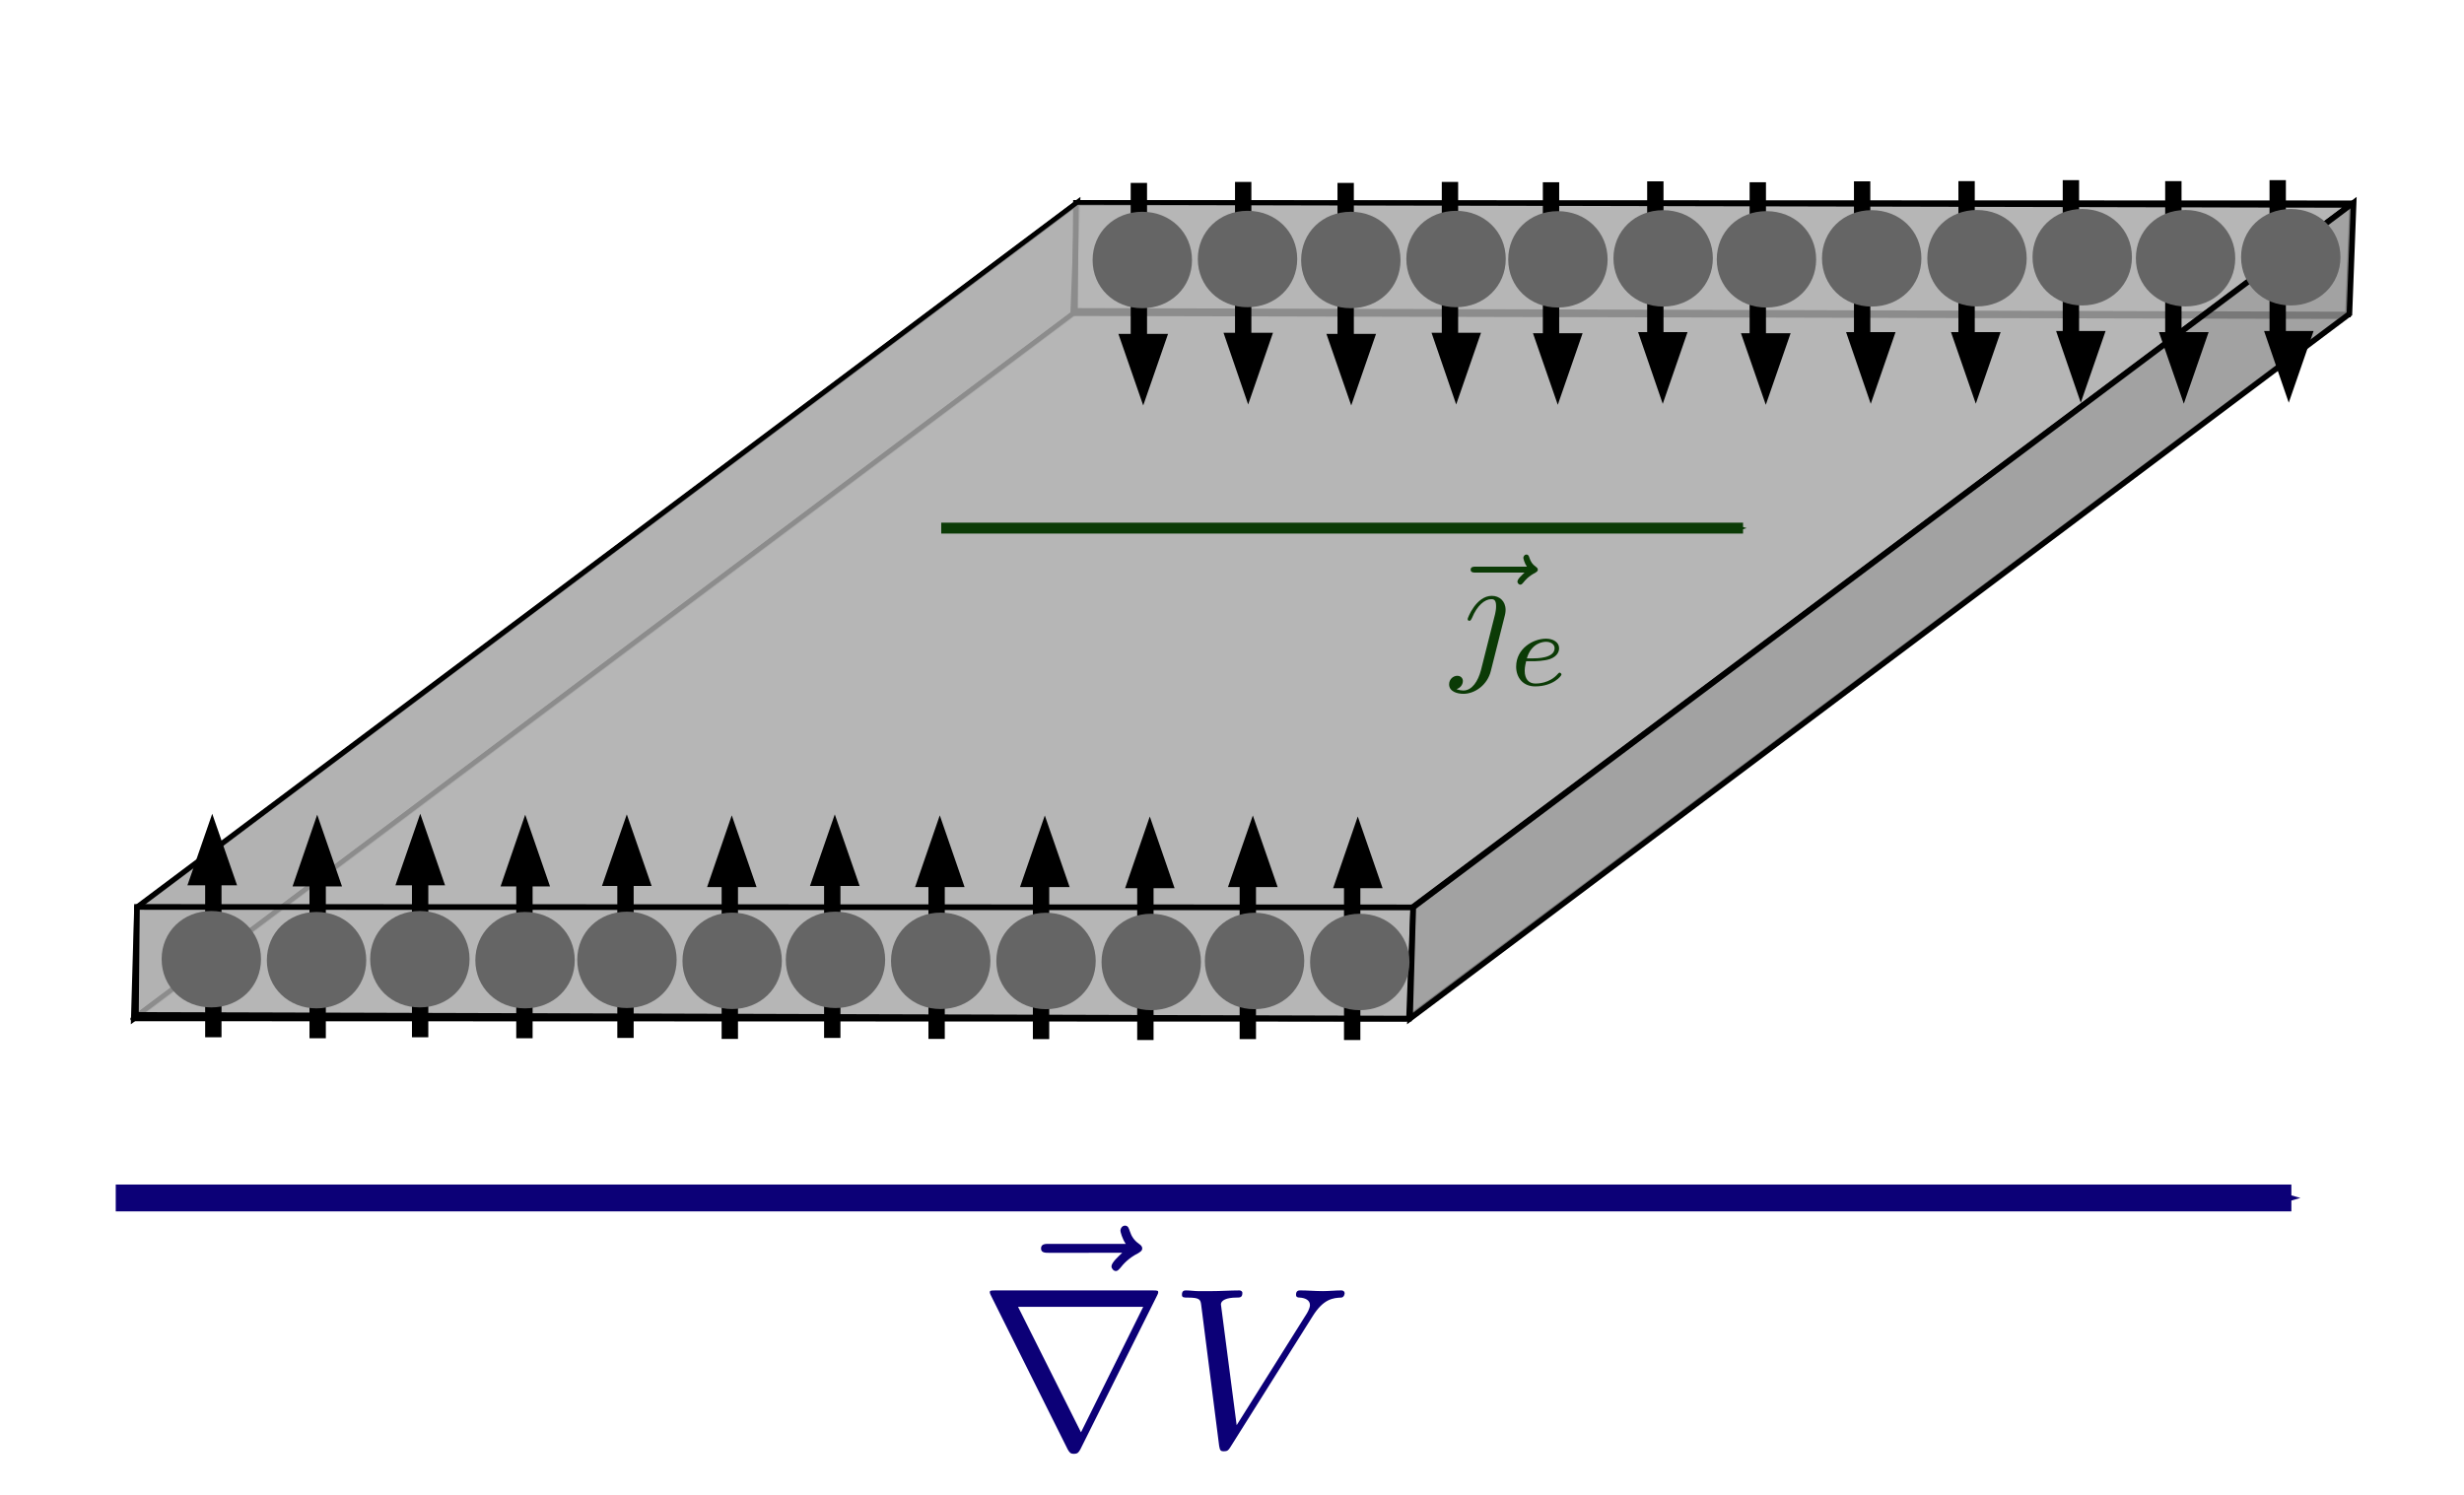 <?xml version="1.0" encoding="UTF-8" standalone="no"?>
<!-- Created with Inkscape (http://www.inkscape.org/) -->

<svg
   xmlns:ns1="http://www.iki.fi/pav/software/textext/"
   xmlns:dc="http://purl.org/dc/elements/1.1/"
   xmlns:cc="http://creativecommons.org/ns#"
   xmlns:rdf="http://www.w3.org/1999/02/22-rdf-syntax-ns#"
   xmlns:svg="http://www.w3.org/2000/svg"
   xmlns="http://www.w3.org/2000/svg"
   xmlns:sodipodi="http://sodipodi.sourceforge.net/DTD/sodipodi-0.dtd"
   xmlns:inkscape="http://www.inkscape.org/namespaces/inkscape"
   version="1.1"
   id="svg2"
   xml:space="preserve"
   width="440.089"
   height="266.96"
   viewBox="0 0 440.089 266.96"
   sodipodi:docname="SHE_electrons.svg"
   inkscape:version="0.92.4 (5da689c313, 2019-01-14)"
   inkscape:export-filename="D:\Fac\Agreg\MPD\Oral\Illustrations\SHE3.png"
   inkscape:export-xdpi="96"
   inkscape:export-ydpi="96"><defs
     id="defs6"><marker
       inkscape:stockid="Arrow1Lend"
       orient="auto"
       refY="0.0"
       refX="0.0"
       id="marker1924"
       style="overflow:visible;"
       inkscape:isstock="true"><path
         id="path1922"
         d="M 0.0,0.0 L 5.0,-5.0 L -12.5,0.0 L 5.0,5.0 L 0.0,0.0 z "
         style="fill-rule:evenodd;stroke:#000000;stroke-width:1pt;stroke-opacity:1;fill:#000000;fill-opacity:1"
         transform="scale(0.8) rotate(180) translate(12.5,0)" /></marker><marker
       inkscape:stockid="Arrow1Lend"
       orient="auto"
       refY="0.0"
       refX="0.0"
       id="Arrow1Lend"
       style="overflow:visible;"
       inkscape:isstock="true"><path
         id="path1625"
         d="M 0.0,0.0 L 5.0,-5.0 L -12.5,0.0 L 5.0,5.0 L 0.0,0.0 z "
         style="fill-rule:evenodd;stroke:#000000;stroke-width:1pt;stroke-opacity:1;fill:#000000;fill-opacity:1"
         transform="scale(0.8) rotate(180) translate(12.5,0)" /></marker><marker
       inkscape:stockid="Arrow1Mend"
       orient="auto"
       refY="0"
       refX="0"
       id="marker1434"
       style="overflow:visible"
       inkscape:isstock="true"><path
         id="path1432"
         d="M 0,0 5,-5 -12.5,0 5,5 Z"
         style="fill:#0b3b06;fill-opacity:1;fill-rule:evenodd;stroke:#0b3b06;stroke-width:1pt;stroke-opacity:1"
         transform="matrix(-0.4,0,0,-0.4,-4,0)"
         inkscape:connector-curvature="0" /></marker><marker
       inkscape:stockid="Arrow1Mend"
       orient="auto"
       refY="0"
       refX="0"
       id="marker1434-3"
       style="overflow:visible"
       inkscape:isstock="true"><path
         inkscape:connector-curvature="0"
         id="path1432-5"
         d="M 0,0 5,-5 -12.5,0 5,5 Z"
         style="fill:#e51519;fill-opacity:1;fill-rule:evenodd;stroke:#e51519;stroke-width:1pt;stroke-opacity:1"
         transform="matrix(-0.4,0,0,-0.4,-4,0)" /></marker><marker
       inkscape:stockid="Arrow1Mend"
       orient="auto"
       refY="0"
       refX="0"
       id="marker1434-0"
       style="overflow:visible"
       inkscape:isstock="true"><path
         id="path1432-0"
         d="M 0,0 5,-5 -12.5,0 5,5 Z"
         style="fill:#0c0077;fill-opacity:1;fill-rule:evenodd;stroke:#0c0077;stroke-width:1pt;stroke-opacity:1"
         transform="matrix(-0.4,0,0,-0.4,-4,0)"
         inkscape:connector-curvature="0" /></marker></defs><sodipodi:namedview
     pagecolor="#ffffff"
     bordercolor="#666666"
     borderopacity="1"
     objecttolerance="10"
     gridtolerance="10"
     guidetolerance="10"
     inkscape:pageopacity="0"
     inkscape:pageshadow="2"
     inkscape:window-width="1366"
     inkscape:window-height="705"
     id="namedview4"
     showgrid="false"
     inkscape:zoom="0.95152355"
     inkscape:cx="83.16994"
     inkscape:cy="267.01498"
     inkscape:window-x="-8"
     inkscape:window-y="-8"
     inkscape:window-maximized="1"
     inkscape:current-layer="layer1" /><g
     id="g10"
     inkscape:groupmode="layer"
     inkscape:label="base"
     transform="matrix(1.333,0,0,-1.333,-21.523,223.937)"
     style="display:inline"><path
       sodipodi:nodetypes="ccccc"
       inkscape:connector-curvature="0"
       id="path1535"
       d="m 34.503,46.41 -0.43,-14.909 125.87,94.436 0.565,14.905 z"
       style="fill:#999999;fill-opacity:0.784;stroke:#000000;stroke-width:0.75px;stroke-linecap:butt;stroke-linejoin:miter;stroke-opacity:1" /><path
       inkscape:connector-curvature="0"
       id="path1533"
       d="m 160.311,140.808 -0.132,-14.472 170.573,-0.489 0.565,14.905 z"
       style="fill:#b3b3b3;fill-opacity:0.784;stroke:#000000;stroke-width:0.75px;stroke-linecap:butt;stroke-linejoin:miter;stroke-opacity:1" /><g
       style="fill:#b3b3b3;fill-opacity:0.784"
       id="g1531"
       transform="matrix(0.083,0,0,0.083,32.182,-6.55)"><path
         sodipodi:nodetypes="ccccc"
         d="M 21.029,457.865 1538.82,1596.47 3591.79,1591.682 2076.916,457.192 Z"
         style="fill:#b3b3b3;fill-opacity:0.784;stroke:#000000;stroke-width:7.361;stroke-linecap:butt;stroke-linejoin:round;stroke-miterlimit:10;stroke-dasharray:none;stroke-opacity:1"
         id="path1529"
         inkscape:connector-curvature="0" /></g><g
       transform="matrix(0.083,0,0,0.083,32.747,8.355)"
       id="g128"
       style="fill:#b3b3b3;fill-opacity:0.784"><path
         inkscape:connector-curvature="0"
         id="path130"
         style="fill:#b3b3b3;fill-opacity:0.784;stroke:#000000;stroke-width:7.361;stroke-linecap:butt;stroke-linejoin:round;stroke-miterlimit:10;stroke-dasharray:none;stroke-opacity:1"
         d="M 21.029,457.865 1538.82,1596.47 3591.79,1591.682 2076.916,457.192 Z"
         sodipodi:nodetypes="ccccc" /></g><path
       inkscape:connector-curvature="0"
       id="path1430"
       d="M 142.259,97.226 H 249.697"
       style="fill:none;stroke:#0b3b06;stroke-width:1.458;stroke-linecap:butt;stroke-linejoin:miter;stroke-miterlimit:4;stroke-dasharray:none;stroke-opacity:1;marker-end:url(#marker1434)" /><path
       inkscape:connector-curvature="0"
       id="path1430-8"
       d="M 31.655,7.465 H 323.165"
       style="fill:none;stroke:#0c0077;stroke-width:3.597;stroke-linecap:butt;stroke-linejoin:miter;stroke-miterlimit:4;stroke-dasharray:none;stroke-opacity:1;marker-end:url(#marker1434-0)" /><path
       style="fill:#b3b3b3;fill-opacity:0.784;stroke:#000000;stroke-width:0.75px;stroke-linecap:butt;stroke-linejoin:miter;stroke-opacity:1"
       d="M 34.496,46.466 34.364,31.994 204.937,31.505 205.503,46.41 Z"
       id="path1517"
       inkscape:connector-curvature="0" /><path
       style="fill:#999999;fill-opacity:0.784;stroke:#000000;stroke-width:0.75px;stroke-linecap:butt;stroke-linejoin:miter;stroke-opacity:1"
       d="m 205.503,46.41 -0.43,-14.909 125.87,94.436 0.565,14.905 z"
       id="path1519"
       inkscape:connector-curvature="0"
       sodipodi:nodetypes="ccccc" /><rect
       style="fill:#ff0000;fill-opacity:0;stroke:none;stroke-width:1.5;stroke-linejoin:round;stroke-miterlimit:4;stroke-dasharray:none;stroke-dashoffset:0;stroke-opacity:1"
       id="rect1044"
       width="440.346"
       height="269.042"
       x="1.051"
       y="1.07"
       transform="matrix(0.75,0,0,-0.75,16.143,167.953)" /><g
       id="g1092"
       style="fill:#0c0077;fill-opacity:1;stroke:#0c0077;stroke-opacity:1"
       ns1:jacobian_sqrt="3.066388"
       inkscapeversion="0.92.4"
       ns1:alignment="middle center"
       ns1:scale="2.29979138442"
       ns1:preamble="C:/Users/DisiniTana/AppData/Roaming/inkscape/extensions/textext/default_packages.tex"
       ns1:text="$ \\vec{\\nabla} V $\n\n"
       ns1:pdfconverter="pdf2svg"
       ns1:texconverter="pdflatex"
       ns1:version="0.11.0"
       transform="matrix(3.066,0,0,-3.066,-308.617,387.378)"><g
   style="fill:#0c0077;fill-opacity:1;stroke:#0c0077;stroke-opacity:1"
   id="surface1">
<g
   id="g1081"
   style="fill:#0c0077;fill-opacity:1;stroke:#0c0077;stroke-opacity:1">
  <path
   id="path1079"
   transform="translate(149.607,132.246)"
   d="m 5.359,-5.938 c -0.141,0.141 -0.469,0.422 -0.469,0.594 0,0.094 0.094,0.203 0.188,0.203 0.094,0 0.141,-0.078 0.203,-0.141 C 5.391,-5.422 5.625,-5.703 6.062,-5.922 6.125,-5.969 6.234,-6.016 6.234,-6.125 6.234,-6.234 6.156,-6.281 6.094,-6.328 5.875,-6.484 5.766,-6.656 5.688,-6.891 5.656,-6.984 5.625,-7.125 5.484,-7.125 c -0.141,0 -0.203,0.141 -0.203,0.219 0,0.047 0.078,0.359 0.234,0.578 H 2.156 c -0.156,0 -0.344,0 -0.344,0.203 0,0.188 0.188,0.188 0.344,0.188 z m 0,0"
   style="fill:#0c0077;fill-opacity:1;stroke:#0c0077;stroke-width:0;stroke-opacity:1"
   inkscape:connector-curvature="0" />
</g>
<g
   id="g1085"
   style="fill:#0c0077;fill-opacity:1;stroke:#0c0077;stroke-opacity:1">
  <path
   id="path1083"
   transform="translate(148.712,134.765)"
   d="M 7.781,-6.594 C 7.797,-6.625 7.828,-6.688 7.828,-6.734 7.828,-6.797 7.812,-6.812 7.594,-6.812 H 0.703 c -0.219,0 -0.234,0.016 -0.234,0.078 0,0.047 0.031,0.109 0.047,0.141 L 3.875,0.141 c 0.078,0.125 0.109,0.188 0.266,0.188 0.172,0 0.203,-0.062 0.281,-0.188 z m -6.078,0.5 h 5.469 l -2.719,5.484 z m 0,0"
   style="fill:#0c0077;fill-opacity:1;stroke:#0c0077;stroke-width:0;stroke-opacity:1"
   inkscape:connector-curvature="0" />
</g>
<g
   id="g1089"
   style="fill:#0c0077;fill-opacity:1;stroke:#0c0077;stroke-opacity:1">
  <path
   id="path1087"
   transform="translate(157.015,134.765)"
   d="M 6.266,-5.672 C 6.75,-6.453 7.172,-6.484 7.531,-6.5 c 0.125,-0.016 0.141,-0.172 0.141,-0.188 0,-0.078 -0.062,-0.125 -0.141,-0.125 -0.25,0 -0.547,0.031 -0.812,0.031 -0.328,0 -0.672,-0.031 -0.984,-0.031 -0.062,0 -0.188,0 -0.188,0.188 0,0.109 0.078,0.125 0.156,0.125 0.266,0.016 0.453,0.125 0.453,0.328 0,0.156 -0.141,0.375 -0.141,0.375 l -3.062,4.875 -0.688,-5.281 C 2.266,-6.375 2.5,-6.5 2.953,-6.5 c 0.141,0 0.25,0 0.25,-0.203 0,-0.078 -0.078,-0.109 -0.125,-0.109 -0.406,0 -0.828,0.031 -1.25,0.031 -0.172,0 -0.359,0 -0.547,0 -0.172,0 -0.359,-0.031 -0.531,-0.031 -0.078,0 -0.188,0 -0.188,0.188 0,0.125 0.078,0.125 0.25,0.125 0.547,0 0.562,0.094 0.594,0.344 L 2.188,-0.016 C 2.219,0.188 2.266,0.219 2.391,0.219 c 0.156,0 0.203,-0.047 0.281,-0.172 z m 0,0"
   style="fill:#0c0077;fill-opacity:1;stroke:#0c0077;stroke-width:0;stroke-opacity:1"
   inkscape:connector-curvature="0" />
</g>
</g>
</g><g
       id="g1295"
       style="fill:#0b3b06;fill-opacity:1"
       ns1:jacobian_sqrt="2.035477"
       inkscapeversion="0.92.4"
       ns1:alignment="middle center"
       ns1:scale="5.76985644138"
       ns1:preamble="C:/Users/DisiniTana/AppData/Roaming/inkscape/extensions/textext/default_packages.tex"
       ns1:text="$ \\vec{\\jmath}_{e} $\n\n"
       ns1:pdfconverter="pdf2svg"
       ns1:texconverter="pdflatex"
       ns1:version="0.11.0"
       transform="matrix(2.035,0,0,-2.035,-92.073,353.431)"><g
   style="fill:#0b3b06;fill-opacity:1"
   id="g1293">
<g
   id="g1283"
   style="fill:#0b3b06;fill-opacity:1">
  <path
   id="path1281"
   transform="translate(148.199,134.765)"
   d="m 5.359,-5.938 c -0.141,0.141 -0.469,0.422 -0.469,0.594 0,0.094 0.094,0.203 0.188,0.203 0.094,0 0.141,-0.078 0.203,-0.141 C 5.391,-5.422 5.625,-5.703 6.062,-5.922 6.125,-5.969 6.234,-6.016 6.234,-6.125 6.234,-6.234 6.156,-6.281 6.094,-6.328 5.875,-6.484 5.766,-6.656 5.688,-6.891 5.656,-6.984 5.625,-7.125 5.484,-7.125 c -0.141,0 -0.203,0.141 -0.203,0.219 0,0.047 0.078,0.359 0.234,0.578 H 2.156 c -0.156,0 -0.344,0 -0.344,0.203 0,0.188 0.188,0.188 0.344,0.188 z m 0,0"
   style="fill:#0b3b06;fill-opacity:1;stroke:none;stroke-width:0"
   inkscape:connector-curvature="0" />
</g>
<g
   id="g1287"
   style="fill:#0b3b06;fill-opacity:1">
  <path
   id="path1285"
   transform="translate(148.717,134.765)"
   d="M 3.547,-3.125 C 3.594,-3.312 3.594,-3.453 3.594,-3.484 3.594,-4.062 3.188,-4.406 2.688,-4.406 c -1.031,0 -1.594,1.453 -1.594,1.531 0,0.109 0.094,0.109 0.109,0.109 0.078,0 0.094,-0.016 0.188,-0.203 C 1.719,-3.766 2.219,-4.188 2.656,-4.188 c 0.141,0 0.312,0.031 0.312,0.453 0,0.234 -0.031,0.344 -0.062,0.516 L 1.969,0.5 C 1.781,1.203 1.391,1.828 0.812,1.828 0.734,1.828 0.531,1.812 0.359,1.734 0.594,1.672 0.781,1.453 0.781,1.203 c 0,-0.156 -0.109,-0.344 -0.375,-0.344 -0.234,0 -0.531,0.203 -0.531,0.562 0,0.484 0.547,0.625 0.938,0.625 0.766,0 1.594,-0.594 1.812,-1.516 z m 0,0"
   style="fill:#0b3b06;fill-opacity:1;stroke:none;stroke-width:0"
   inkscape:connector-curvature="0" />
</g>
<g
   id="g1291"
   style="fill:#0b3b06;fill-opacity:1">
  <path
   id="path1289"
   transform="translate(152.538,136.259)"
   d="m 1.562,-1.594 c 0.188,0 0.75,-0.016 1.125,-0.141 0.516,-0.188 0.609,-0.516 0.609,-0.719 0,-0.391 -0.391,-0.625 -0.859,-0.625 -0.844,0 -1.969,0.641 -1.969,1.844 0,0.703 0.438,1.297 1.25,1.297 1.188,0 1.734,-0.688 1.734,-0.781 0,-0.047 -0.062,-0.125 -0.125,-0.125 -0.031,0 -0.047,0.016 -0.109,0.078 C 2.672,-0.125 1.859,-0.125 1.734,-0.125 1.312,-0.125 1.031,-0.406 1.031,-0.969 c 0,-0.094 0,-0.234 0.094,-0.625 z M 1.172,-1.781 C 1.469,-2.797 2.234,-2.875 2.438,-2.875 2.734,-2.875 3,-2.719 3,-2.453 3,-1.781 1.812,-1.781 1.516,-1.781 Z m 0,0"
   style="fill:#0b3b06;fill-opacity:1;stroke:none;stroke-width:0"
   inkscape:connector-curvature="0" />
</g>
</g>
</g></g><g
     inkscape:groupmode="layer"
     id="layer2"
     inkscape:label="deplacement"
     style="display:none"><g
       inkscape:groupmode="layer"
       id="layer6"
       inkscape:label="spin initial"><g
         id="g1580"
         transform="translate(56.649,-32.742)"><g
           transform="matrix(0.111,0,0,-0.111,-283.813,-63.846)"
           id="g24-7"
           style="display:inline"><path
             inkscape:connector-curvature="0"
             id="path26-7"
             style="fill:none;stroke:#000000;stroke-width:26.399;stroke-linecap:butt;stroke-linejoin:round;stroke-miterlimit:10;stroke-dasharray:none;stroke-opacity:1"
             d="m 3469.3,-1395.2 v -249.56" /></g><path
           inkscape:connector-curvature="0"
           id="path80-6"
           style="display:inline;fill:#000000;fill-opacity:1;fill-rule:evenodd;stroke:none;stroke-width:0.111"
           d="m 102.095,130.315 4.433,-12.815 h -8.841 z" /><path
           inkscape:connector-curvature="0"
           id="path104-6"
           style="display:inline;fill:#656565;fill-opacity:1;fill-rule:evenodd;stroke:none;stroke-width:0.111"
           d="m 102.441,95.705 c 5.036,0 8.893,3.723 8.893,8.603 0,4.88 -3.858,8.634 -8.893,8.634 -5.009,0 -8.867,-3.753 -8.867,-8.634 0,-4.879 3.858,-8.603 8.867,-8.603 z m 8.919,17.262 v 0" /></g><g
         id="g1574"
         transform="translate(-38.847,41.844)"><g
           style="display:inline"
           id="g1564"
           transform="matrix(0.111,0,0,0.111,-239.813,236.583)"><path
             d="m 3469.3,-1395.2 v -249.56"
             style="fill:none;stroke:#000000;stroke-width:26.399;stroke-linecap:butt;stroke-linejoin:round;stroke-miterlimit:10;stroke-dasharray:none;stroke-opacity:1"
             id="path1562"
             inkscape:connector-curvature="0" /></g><path
           d="m 146.095,42.422 4.433,12.815 h -8.841 z"
           style="display:inline;fill:#000000;fill-opacity:1;fill-rule:evenodd;stroke:none;stroke-width:0.111"
           id="path1566"
           inkscape:connector-curvature="0" /><path
           d="m 146.441,77.032 c 5.036,0 8.893,-3.723 8.893,-8.603 0,-4.88 -3.858,-8.634 -8.893,-8.634 -5.009,0 -8.867,3.753 -8.867,8.634 0,4.879 3.858,8.603 8.867,8.603 z m 8.919,-17.262 v 0"
           style="display:inline;fill:#656565;fill-opacity:1;fill-rule:evenodd;stroke:none;stroke-width:0.111"
           id="path1568"
           inkscape:connector-curvature="0" /></g></g><g
       inkscape:groupmode="layer"
       id="layer4"
       inkscape:label="deplacement spin"
       style="display:inline"><path
         style="display:inline;fill:none;stroke:#000000;stroke-width:1px;stroke-linecap:butt;stroke-linejoin:miter;stroke-opacity:1;marker-mid:url(#Arrow1Lend)"
         d="m 171.1,74.795 c 0,0 114.903,5.955 153.964,-4.204 46.236,-12.026 62.531,-22.07 62.531,-22.07"
         id="path1618"
         inkscape:connector-curvature="0"
         sodipodi:nodetypes="csc" /><path
         sodipodi:nodetypes="csc"
         inkscape:connector-curvature="0"
         id="path1620"
         d="m 118.858,111.566 c 0,0 59.847,-1.758 89.592,8.412 35.211,12.037 39.237,28.928 39.237,28.928"
         style="display:inline;fill:none;stroke:#000000;stroke-width:1;stroke-linecap:butt;stroke-linejoin:miter;stroke-miterlimit:4;stroke-dasharray:none;stroke-opacity:1;marker-mid:url(#marker1924)" /></g><g
       inkscape:groupmode="layer"
       id="layer7"
       inkscape:label="deplacement spin 1"
       style="display:inline"><g
         transform="translate(95.631,101.543)"
         id="g2428"><g
           transform="matrix(0.111,0,0,0.111,-239.813,236.583)"
           id="g2422"
           style="display:inline"><path
             inkscape:connector-curvature="0"
             id="path2420"
             style="fill:none;stroke:#000000;stroke-width:26.399;stroke-linecap:butt;stroke-linejoin:round;stroke-miterlimit:10;stroke-dasharray:none;stroke-opacity:1"
             d="m 3469.3,-1395.2 v -249.56" /></g><path
           inkscape:connector-curvature="0"
           id="path2424"
           style="display:inline;fill:#000000;fill-opacity:1;fill-rule:evenodd;stroke:none;stroke-width:0.111"
           d="m 146.095,42.422 4.433,12.815 h -8.841 z" /><path
           inkscape:connector-curvature="0"
           id="path2426"
           style="display:inline;fill:#656565;fill-opacity:1;fill-rule:evenodd;stroke:none;stroke-width:0.111"
           d="m 146.441,77.032 c 5.036,0 8.893,-3.723 8.893,-8.603 0,-4.88 -3.858,-8.634 -8.893,-8.634 -5.009,0 -8.867,3.753 -8.867,8.634 0,4.879 3.858,8.603 8.867,8.603 z m 8.919,-17.262 v 0" /></g><g
         transform="translate(305.953,-60.28)"
         id="g2438"><g
           style="display:inline"
           id="g2432"
           transform="matrix(0.111,0,0,-0.111,-283.813,-63.846)"><path
             d="m 3469.3,-1395.2 v -249.56"
             style="fill:none;stroke:#000000;stroke-width:26.399;stroke-linecap:butt;stroke-linejoin:round;stroke-miterlimit:10;stroke-dasharray:none;stroke-opacity:1"
             id="path2430"
             inkscape:connector-curvature="0" /></g><path
           d="m 102.095,130.315 4.433,-12.815 h -8.841 z"
           style="display:inline;fill:#000000;fill-opacity:1;fill-rule:evenodd;stroke:none;stroke-width:0.111"
           id="path2434"
           inkscape:connector-curvature="0" /><path
           d="m 102.441,95.705 c 5.036,0 8.893,3.723 8.893,8.603 0,4.88 -3.858,8.634 -8.893,8.634 -5.009,0 -8.867,-3.753 -8.867,-8.634 0,-4.879 3.858,-8.603 8.867,-8.603 z m 8.919,17.262 v 0"
           style="display:inline;fill:#656565;fill-opacity:1;fill-rule:evenodd;stroke:none;stroke-width:0.111"
           id="path2436"
           inkscape:connector-curvature="0" /></g></g><g
       inkscape:groupmode="layer"
       id="layer5"
       inkscape:label="courant"
       style="display:none"><path
         transform="matrix(1.333,0,0,-1.333,-21.523,223.937)"
         inkscape:connector-curvature="0"
         id="path1430-3"
         d="M 302.801,121.82 216.81,58.392"
         style="display:inline;fill:none;stroke:#e51519;stroke-width:1.527;stroke-linecap:butt;stroke-linejoin:miter;stroke-miterlimit:4;stroke-dasharray:none;stroke-opacity:1;marker-end:url(#marker1434-3)" /><g
         transform="matrix(3.318,0,0,3.318,-164.214,-320.736)"
         ns1:version="0.11.0"
         ns1:texconverter="pdflatex"
         ns1:pdfconverter="pdf2svg"
         ns1:text="$ \\bm{j}_{spin} $\n\n\n\n"
         ns1:preamble="C:/Users/DisiniTana/AppData/Roaming/inkscape/extensions/textext/default_packages.tex"
         ns1:scale="70.5385605314"
         ns1:alignment="middle center"
         inkscapeversion="0.92.4"
         ns1:jacobian_sqrt="24.884435"
         style="display:inline;fill:#e51519;fill-opacity:1;stroke:#e51519;stroke-opacity:1"
         id="g1134"><g
   style="fill:#e51519;fill-opacity:1;stroke:#e51519;stroke-opacity:1"
   id="g1128">
<g
   id="g1121"
   style="fill:#e51519;fill-opacity:1;stroke:#e51519;stroke-opacity:1">
  <path
   id="path1119"
   transform="translate(148.712,134.765)"
   d="M 4.484,-6.438 C 4.484,-6.703 4.281,-6.922 4,-6.922 c -0.375,0 -0.703,0.359 -0.703,0.688 C 3.297,-5.969 3.5,-5.75 3.781,-5.75 c 0.375,0 0.703,-0.344 0.703,-0.688 z M 2.031,0.453 C 1.875,1.109 1.406,1.656 0.875,1.656 c -0.047,0 -0.094,0 -0.156,-0.016 C 1.062,1.422 1.062,1.062 1.062,1.031 c 0,-0.219 -0.172,-0.453 -0.5,-0.453 -0.344,0 -0.703,0.297 -0.703,0.734 0,0.406 0.406,0.703 1.016,0.703 0.625,0 1.969,-0.312 2.281,-1.562 L 4.062,-3.188 c 0.031,-0.109 0.047,-0.203 0.047,-0.344 0,-0.641 -0.625,-0.969 -1.25,-0.969 C 1.672,-4.5 1,-3.125 1,-2.953 1,-2.812 1.141,-2.812 1.234,-2.812 c 0.172,0 0.188,-0.016 0.25,-0.156 0.375,-0.859 0.938,-1.172 1.328,-1.172 0.094,0 0.234,0.016 0.234,0.359 0,0.188 -0.031,0.297 -0.062,0.438 z m 0,0"
   style="fill:#e51519;fill-opacity:1;stroke:#e51519;stroke-width:0;stroke-opacity:1"
   inkscape:connector-curvature="0" />
</g>
<g
   id="g1131"
   style="fill:#e51519;fill-opacity:1;stroke:#e51519;stroke-opacity:1">
  <path
   id="path1123"
   transform="translate(153.403,136.259)"
   d="m 3,-2.625 c -0.172,0.047 -0.297,0.188 -0.297,0.328 0,0.172 0.141,0.234 0.234,0.234 0.078,0 0.344,-0.047 0.344,-0.406 0,-0.453 -0.5,-0.609 -0.938,-0.609 -1.078,0 -1.281,0.812 -1.281,1.016 0,0.266 0.156,0.438 0.25,0.516 0.172,0.141 0.297,0.172 0.781,0.25 0.156,0.031 0.594,0.109 0.594,0.453 0,0.125 -0.078,0.391 -0.359,0.562 C 2.047,-0.125 1.703,-0.125 1.625,-0.125 1.344,-0.125 0.953,-0.188 0.781,-0.422 1.016,-0.453 1.172,-0.625 1.172,-0.812 c 0,-0.172 -0.125,-0.266 -0.266,-0.266 -0.203,0 -0.406,0.172 -0.406,0.469 0,0.422 0.438,0.672 1.109,0.672 1.297,0 1.531,-0.875 1.531,-1.141 0,-0.641 -0.703,-0.766 -0.969,-0.812 -0.062,-0.016 -0.234,-0.047 -0.281,-0.062 -0.25,-0.047 -0.375,-0.188 -0.375,-0.344 0,-0.156 0.125,-0.344 0.281,-0.453 0.188,-0.109 0.422,-0.125 0.547,-0.125 0.141,0 0.5,0.016 0.656,0.25 z m 0,0"
   style="fill:#e51519;fill-opacity:1;stroke:#e51519;stroke-width:0;stroke-opacity:1"
   inkscape:connector-curvature="0" />
<path
   id="path1125"
   transform="translate(157.163,136.259)"
   d="m 0.516,0.844 c -0.047,0.203 -0.062,0.25 -0.328,0.25 -0.094,0 -0.188,0 -0.188,0.156 0,0.078 0.062,0.109 0.094,0.109 0.172,0 0.406,-0.031 0.594,-0.031 0.234,0 0.5,0.031 0.734,0.031 0.062,0 0.141,-0.031 0.141,-0.156 0,-0.109 -0.094,-0.109 -0.188,-0.109 -0.156,0 -0.344,0 -0.344,-0.078 0,-0.031 0.062,-0.219 0.078,-0.312 0.094,-0.375 0.188,-0.75 0.266,-1.047 0.078,0.141 0.297,0.406 0.719,0.406 0.844,0 1.781,-0.938 1.781,-1.969 0,-0.812 -0.562,-1.172 -1.031,-1.172 -0.438,0 -0.812,0.297 -1,0.5 -0.109,-0.406 -0.5,-0.5 -0.719,-0.5 -0.266,0 -0.438,0.188 -0.547,0.375 -0.141,0.234 -0.25,0.656 -0.25,0.703 0,0.078 0.094,0.078 0.125,0.078 0.094,0 0.094,-0.016 0.141,-0.203 0.109,-0.406 0.25,-0.75 0.516,-0.75 0.188,0 0.234,0.156 0.234,0.344 0,0.078 -0.016,0.156 -0.031,0.203 z M 1.844,-2.234 C 2.25,-2.781 2.594,-2.875 2.812,-2.875 c 0.281,0 0.516,0.203 0.516,0.672 0,0.281 -0.156,1 -0.359,1.406 -0.188,0.344 -0.516,0.672 -0.875,0.672 -0.5,0 -0.625,-0.531 -0.625,-0.609 0,-0.031 0.016,-0.078 0.016,-0.109 z m 0,0"
   style="fill:#e51519;fill-opacity:1;stroke:#e51519;stroke-width:0;stroke-opacity:1"
   inkscape:connector-curvature="0" />
<path
   id="path1127"
   transform="translate(161.27,136.259)"
   d="m 2.266,-4.359 c 0,-0.109 -0.094,-0.266 -0.281,-0.266 -0.188,0 -0.391,0.188 -0.391,0.391 0,0.109 0.078,0.266 0.281,0.266 0.188,0 0.391,-0.203 0.391,-0.391 z M 0.844,-0.812 c -0.031,0.094 -0.062,0.172 -0.062,0.297 0,0.328 0.266,0.578 0.656,0.578 0.688,0 1,-0.953 1,-1.062 0,-0.094 -0.094,-0.094 -0.109,-0.094 -0.094,0 -0.109,0.047 -0.141,0.125 -0.156,0.562 -0.453,0.844 -0.734,0.844 -0.141,0 -0.172,-0.094 -0.172,-0.25 0,-0.156 0.047,-0.281 0.109,-0.438 C 1.469,-1 1.547,-1.188 1.609,-1.375 1.672,-1.547 1.938,-2.172 1.953,-2.266 1.984,-2.328 2,-2.406 2,-2.484 2,-2.812 1.719,-3.078 1.344,-3.078 0.641,-3.078 0.328,-2.125 0.328,-2 c 0,0.078 0.094,0.078 0.125,0.078 0.094,0 0.094,-0.031 0.125,-0.109 C 0.75,-2.625 1.062,-2.875 1.312,-2.875 c 0.109,0 0.172,0.047 0.172,0.234 0,0.172 -0.031,0.266 -0.203,0.703 z m 0,0"
   style="fill:#e51519;fill-opacity:1;stroke:#e51519;stroke-width:0;stroke-opacity:1"
   inkscape:connector-curvature="0" />
<path
   id="path1129"
   transform="translate(164.089,136.259)"
   d="m 0.844,-0.438 c -0.016,0.094 -0.062,0.266 -0.062,0.281 0,0.156 0.125,0.219 0.234,0.219 0.125,0 0.234,-0.078 0.281,-0.141 0.031,-0.062 0.078,-0.297 0.125,-0.438 0.031,-0.125 0.109,-0.453 0.141,-0.625 0.047,-0.156 0.094,-0.312 0.125,-0.469 0.078,-0.281 0.094,-0.344 0.297,-0.625 C 2.172,-2.516 2.5,-2.875 3.031,-2.875 c 0.391,0 0.406,0.359 0.406,0.484 0,0.422 -0.297,1.188 -0.406,1.484 -0.078,0.203 -0.109,0.266 -0.109,0.375 0,0.375 0.297,0.594 0.656,0.594 0.703,0 1,-0.953 1,-1.062 0,-0.094 -0.078,-0.094 -0.109,-0.094 -0.094,0 -0.094,0.047 -0.125,0.125 C 4.188,-0.406 3.875,-0.125 3.609,-0.125 c -0.156,0 -0.188,-0.094 -0.188,-0.25 0,-0.156 0.047,-0.25 0.172,-0.562 0.078,-0.219 0.359,-0.953 0.359,-1.344 0,-0.672 -0.531,-0.797 -0.906,-0.797 -0.578,0 -0.969,0.359 -1.172,0.641 -0.047,-0.484 -0.453,-0.641 -0.75,-0.641 -0.297,0 -0.453,0.219 -0.547,0.375 -0.156,0.266 -0.25,0.656 -0.25,0.703 0,0.078 0.094,0.078 0.125,0.078 0.094,0 0.094,-0.016 0.141,-0.203 0.109,-0.406 0.25,-0.75 0.516,-0.75 0.188,0 0.234,0.156 0.234,0.344 0,0.125 -0.062,0.391 -0.125,0.578 -0.047,0.188 -0.109,0.469 -0.141,0.625 z m 0,0"
   style="fill:#e51519;fill-opacity:1;stroke:#e51519;stroke-width:0;stroke-opacity:1"
   inkscape:connector-curvature="0" />
</g>
</g>
</g></g></g><g
     inkscape:groupmode="layer"
     id="layer1"
     inkscape:label="accumulation"
     style="display:inline"><g
       transform="matrix(1.333,0,0,-1.333,-17.523,235.937)"
       style="display:inline"
       id="g1329"><g
         id="g20"
         transform="matrix(0.083,0,0,0.083,30.382,268.654)"><path
           d="m 3300.84,-1396.77 v -249.59"
           style="fill:none;stroke:#000000;stroke-width:26.399;stroke-linecap:butt;stroke-linejoin:round;stroke-miterlimit:10;stroke-dasharray:none;stroke-opacity:1"
           id="path22"
           inkscape:connector-curvature="0" /></g><g
         id="g24"
         transform="matrix(0.083,0,0,0.083,30.382,268.654)"><path
           d="m 3469.3,-1395.2 v -249.56"
           style="fill:none;stroke:#000000;stroke-width:26.399;stroke-linecap:butt;stroke-linejoin:round;stroke-miterlimit:10;stroke-dasharray:none;stroke-opacity:1"
           id="path26"
           inkscape:connector-curvature="0" /></g><g
         id="g28"
         transform="matrix(0.083,0,0,0.083,30.382,268.654)"><path
           d="m 2967.04,-1396.77 v -249.59"
           style="fill:none;stroke:#000000;stroke-width:26.399;stroke-linecap:butt;stroke-linejoin:round;stroke-miterlimit:10;stroke-dasharray:none;stroke-opacity:1"
           id="path30"
           inkscape:connector-curvature="0" /></g><g
         id="g32"
         transform="matrix(0.083,0,0,0.083,30.382,268.654)"><path
           d="m 3135.46,-1395.2 v -249.56"
           style="fill:none;stroke:#000000;stroke-width:26.399;stroke-linecap:butt;stroke-linejoin:round;stroke-miterlimit:10;stroke-dasharray:none;stroke-opacity:1"
           id="path34"
           inkscape:connector-curvature="0" /></g><g
         id="g36"
         transform="matrix(0.083,0,0,0.083,30.382,268.654)"><path
           d="m 2629.98,-1398.58 v -249.59"
           style="fill:none;stroke:#000000;stroke-width:26.399;stroke-linecap:butt;stroke-linejoin:round;stroke-miterlimit:10;stroke-dasharray:none;stroke-opacity:1"
           id="path38"
           inkscape:connector-curvature="0" /></g><g
         id="g40"
         transform="matrix(0.083,0,0,0.083,30.382,268.654)"><path
           d="M 2798.43,-1397.01 V -1646.6"
           style="fill:none;stroke:#000000;stroke-width:26.399;stroke-linecap:butt;stroke-linejoin:round;stroke-miterlimit:10;stroke-dasharray:none;stroke-opacity:1"
           id="path42"
           inkscape:connector-curvature="0" /></g><g
         id="g44"
         transform="matrix(0.083,0,0,0.083,30.382,268.654)"><path
           d="m 2296.18,-1398.58 v -249.59"
           style="fill:none;stroke:#000000;stroke-width:26.399;stroke-linecap:butt;stroke-linejoin:round;stroke-miterlimit:10;stroke-dasharray:none;stroke-opacity:1"
           id="path46"
           inkscape:connector-curvature="0" /></g><g
         id="g48"
         transform="matrix(0.083,0,0,0.083,30.382,268.654)"><path
           d="M 2464.59,-1397.01 V -1646.6"
           style="fill:none;stroke:#000000;stroke-width:26.399;stroke-linecap:butt;stroke-linejoin:round;stroke-miterlimit:10;stroke-dasharray:none;stroke-opacity:1"
           id="path50"
           inkscape:connector-curvature="0" /></g><g
         id="g52"
         transform="matrix(0.083,0,0,0.083,30.382,268.654)"><path
           d="m 1964.68,-1399.63 v -249.59"
           style="fill:none;stroke:#000000;stroke-width:26.399;stroke-linecap:butt;stroke-linejoin:round;stroke-miterlimit:10;stroke-dasharray:none;stroke-opacity:1"
           id="path54"
           inkscape:connector-curvature="0" /></g><g
         id="g56"
         transform="matrix(0.083,0,0,0.083,30.382,268.654)"><path
           d="m 2133.05,-1398.07 v -249.55"
           style="fill:none;stroke:#000000;stroke-width:26.399;stroke-linecap:butt;stroke-linejoin:round;stroke-miterlimit:10;stroke-dasharray:none;stroke-opacity:1"
           id="path58"
           inkscape:connector-curvature="0" /></g><g
         id="g60"
         transform="matrix(0.083,0,0,0.083,30.382,268.654)"><path
           d="m 1630.84,-1399.63 v -249.59"
           style="fill:none;stroke:#000000;stroke-width:26.399;stroke-linecap:butt;stroke-linejoin:round;stroke-miterlimit:10;stroke-dasharray:none;stroke-opacity:1"
           id="path62"
           inkscape:connector-curvature="0" /></g><g
         id="g64"
         transform="matrix(0.083,0,0,0.083,30.382,268.654)"><path
           d="m 1799.25,-1398.07 v -249.55"
           style="fill:none;stroke:#000000;stroke-width:26.399;stroke-linecap:butt;stroke-linejoin:round;stroke-miterlimit:10;stroke-dasharray:none;stroke-opacity:1"
           id="path66"
           inkscape:connector-curvature="0" /></g><path
         d="m 305.752,122.9 3.326,9.595 h -6.654 z"
         style="fill:#000000;fill-opacity:1;fill-rule:evenodd;stroke:none;stroke-width:0.083"
         id="path78"
         inkscape:connector-curvature="0" /><path
         d="m 319.814,123.033 3.325,9.611 h -6.631 z"
         style="fill:#000000;fill-opacity:1;fill-rule:evenodd;stroke:none;stroke-width:0.083"
         id="path80"
         inkscape:connector-curvature="0" /><path
         d="m 277.881,122.9 3.325,9.595 h -6.65 z"
         style="fill:#000000;fill-opacity:1;fill-rule:evenodd;stroke:none;stroke-width:0.083"
         id="path82"
         inkscape:connector-curvature="0" /><path
         d="m 291.946,123.033 3.325,9.611 h -6.631 z"
         style="fill:#000000;fill-opacity:1;fill-rule:evenodd;stroke:none;stroke-width:0.083"
         id="path84"
         inkscape:connector-curvature="0" /><path
         d="m 249.743,122.75 3.325,9.592 h -6.653 z"
         style="fill:#000000;fill-opacity:1;fill-rule:evenodd;stroke:none;stroke-width:0.083"
         id="path86"
         inkscape:connector-curvature="0" /><path
         d="m 263.807,122.881 3.322,9.614 h -6.63 z"
         style="fill:#000000;fill-opacity:1;fill-rule:evenodd;stroke:none;stroke-width:0.083"
         id="path88"
         inkscape:connector-curvature="0" /><path
         d="m 221.872,122.75 3.325,9.592 h -6.65 z"
         style="fill:#000000;fill-opacity:1;fill-rule:evenodd;stroke:none;stroke-width:0.083"
         id="path90"
         inkscape:connector-curvature="0" /><path
         d="m 235.936,122.881 3.322,9.614 h -6.627 z"
         style="fill:#000000;fill-opacity:1;fill-rule:evenodd;stroke:none;stroke-width:0.083"
         id="path92"
         inkscape:connector-curvature="0" /><path
         d="m 194.195,122.663 3.325,9.595 h -6.65 z"
         style="fill:#000000;fill-opacity:1;fill-rule:evenodd;stroke:none;stroke-width:0.083"
         id="path94"
         inkscape:connector-curvature="0" /><path
         d="m 208.259,122.793 3.326,9.615 h -6.631 z"
         style="fill:#000000;fill-opacity:1;fill-rule:evenodd;stroke:none;stroke-width:0.083"
         id="path96"
         inkscape:connector-curvature="0" /><path
         d="m 166.324,122.663 3.328,9.595 h -6.653 z"
         style="fill:#000000;fill-opacity:1;fill-rule:evenodd;stroke:none;stroke-width:0.083"
         id="path98"
         inkscape:connector-curvature="0" /><path
         d="m 180.387,122.793 3.325,9.615 h -6.63 z"
         style="fill:#000000;fill-opacity:1;fill-rule:evenodd;stroke:none;stroke-width:0.083"
         id="path100"
         inkscape:connector-curvature="0" /><path
         d="m 305.977,148.857 c 3.773,0 6.667,-2.795 6.667,-6.471 0,-3.659 -2.893,-6.452 -6.667,-6.452 -3.78,0 -6.65,2.792 -6.65,6.452 0,3.676 2.87,6.471 6.65,6.471 z m 6.686,-12.946 v 0"
         style="fill:#656565;fill-opacity:1;fill-rule:evenodd;stroke:none;stroke-width:0.083"
         id="path102"
         inkscape:connector-curvature="0" /><path
         d="m 320.073,148.991 c 3.777,0 6.67,-2.792 6.67,-6.452 0,-3.66 -2.893,-6.475 -6.67,-6.475 -3.757,0 -6.65,2.815 -6.65,6.475 0,3.659 2.893,6.452 6.65,6.452 z m 6.689,-12.946 v 0"
         style="fill:#656565;fill-opacity:1;fill-rule:evenodd;stroke:none;stroke-width:0.083"
         id="path104"
         inkscape:connector-curvature="0" /><path
         d="m 278.034,148.857 c 3.777,0 6.667,-2.795 6.667,-6.471 0,-3.659 -2.89,-6.452 -6.667,-6.452 -3.777,0 -6.65,2.792 -6.65,6.452 0,3.676 2.873,6.471 6.65,6.471 z m 6.689,-12.946 v 0"
         style="fill:#656565;fill-opacity:1;fill-rule:evenodd;stroke:none;stroke-width:0.083"
         id="path106"
         inkscape:connector-curvature="0" /><path
         d="m 292.134,148.991 c 3.773,0 6.667,-2.792 6.667,-6.452 0,-3.66 -2.893,-6.475 -6.667,-6.475 -3.757,0 -6.653,2.815 -6.653,6.475 0,3.659 2.896,6.452 6.653,6.452 z m 6.689,-12.946 v 0"
         style="fill:#656565;fill-opacity:1;fill-rule:evenodd;stroke:none;stroke-width:0.083"
         id="path108"
         inkscape:connector-curvature="0" /><path
         d="m 249.821,148.705 c 3.777,0 6.669,-2.792 6.669,-6.474 0,-3.657 -2.892,-6.446 -6.669,-6.446 -3.777,0 -6.647,2.789 -6.647,6.446 0,3.682 2.871,6.474 6.647,6.474 z m 6.689,-12.946 v 0"
         style="fill:#656565;fill-opacity:1;fill-rule:evenodd;stroke:none;stroke-width:0.083"
         id="path110"
         inkscape:connector-curvature="0" /><path
         d="m 263.918,148.835 c 3.777,0 6.673,-2.789 6.673,-6.445 0,-3.663 -2.896,-6.474 -6.673,-6.474 -3.754,0 -6.647,2.812 -6.647,6.474 0,3.656 2.892,6.445 6.647,6.445 z m 6.689,-12.94 v 0"
         style="fill:#656565;fill-opacity:1;fill-rule:evenodd;stroke:none;stroke-width:0.083"
         id="path112"
         inkscape:connector-curvature="0" /><path
         d="m 221.882,148.705 c 3.773,0 6.666,-2.792 6.666,-6.474 0,-3.657 -2.892,-6.446 -6.666,-6.446 -3.778,0 -6.651,2.789 -6.651,6.446 0,3.682 2.873,6.474 6.651,6.474 z m 6.689,-12.946 v 0"
         style="fill:#656565;fill-opacity:1;fill-rule:evenodd;stroke:none;stroke-width:0.083"
         id="path114"
         inkscape:connector-curvature="0" /><path
         d="m 235.981,148.835 c 3.77,0 6.669,-2.789 6.669,-6.445 0,-3.663 -2.899,-6.474 -6.669,-6.474 -3.758,0 -6.65,2.812 -6.65,6.474 0,3.656 2.892,6.445 6.65,6.445 z m 6.686,-12.94 v 0"
         style="fill:#656565;fill-opacity:1;fill-rule:evenodd;stroke:none;stroke-width:0.083"
         id="path116"
         inkscape:connector-curvature="0" /><path
         d="m 194.133,148.62 c 3.777,0 6.667,-2.795 6.667,-6.478 0,-3.656 -2.89,-6.449 -6.667,-6.449 -3.777,0 -6.65,2.792 -6.65,6.449 0,3.683 2.873,6.478 6.65,6.478 z m 6.692,-12.949 v 0"
         style="fill:#656565;fill-opacity:1;fill-rule:evenodd;stroke:none;stroke-width:0.083"
         id="path118"
         inkscape:connector-curvature="0" /><path
         d="m 208.233,148.75 c 3.77,0 6.667,-2.792 6.667,-6.451 0,-3.664 -2.896,-6.472 -6.667,-6.472 -3.757,0 -6.653,2.808 -6.653,6.472 0,3.659 2.896,6.451 6.653,6.451 z m 6.689,-12.946 v 0"
         style="fill:#656565;fill-opacity:1;fill-rule:evenodd;stroke:none;stroke-width:0.083"
         id="path120"
         inkscape:connector-curvature="0" /><path
         d="m 180.29,148.75 c 3.777,0 6.67,-2.792 6.67,-6.451 0,-3.664 -2.893,-6.472 -6.67,-6.472 -3.754,0 -6.65,2.808 -6.65,6.472 0,3.659 2.896,6.451 6.65,6.451 z m 6.692,-12.946 v 0"
         style="fill:#656565;fill-opacity:1;fill-rule:evenodd;stroke:none;stroke-width:0.083"
         id="path122"
         inkscape:connector-curvature="0" /><path
         d="m 166.194,148.62 c 3.773,0 6.666,-2.795 6.666,-6.478 0,-3.656 -2.892,-6.449 -6.666,-6.449 -3.78,0 -6.65,2.792 -6.65,6.449 0,3.683 2.87,6.478 6.65,6.478 z m 6.689,-12.949 v 0"
         style="fill:#656565;fill-opacity:1;fill-rule:evenodd;stroke:none;stroke-width:0.083"
         id="path144"
         inkscape:connector-curvature="0" /></g><g
       transform="matrix(1.333,0,0,-1.333,-17.523,235.937)"
       style="display:inline"
       id="g1380"><g
         id="g174"
         transform="matrix(0.083,0,0,-0.083,30.382,80.656)"><path
           d="M 1806.73,516.861 V 267.232"
           style="fill:none;stroke:#000000;stroke-width:26.399;stroke-linecap:butt;stroke-linejoin:round;stroke-miterlimit:10;stroke-dasharray:none;stroke-opacity:1"
           id="path176"
           inkscape:connector-curvature="0" /></g><g
         id="g178"
         transform="matrix(0.083,0,0,-0.083,30.382,80.656)"><path
           d="M 1975.19,518.425 V 268.839"
           style="fill:none;stroke:#000000;stroke-width:26.399;stroke-linecap:butt;stroke-linejoin:round;stroke-miterlimit:10;stroke-dasharray:none;stroke-opacity:1"
           id="path180"
           inkscape:connector-curvature="0" /></g><g
         id="g182"
         transform="matrix(0.083,0,0,-0.083,30.382,80.656)"><path
           d="M 1472.93,516.861 V 267.232"
           style="fill:none;stroke:#000000;stroke-width:26.399;stroke-linecap:butt;stroke-linejoin:round;stroke-miterlimit:10;stroke-dasharray:none;stroke-opacity:1"
           id="path184"
           inkscape:connector-curvature="0" /></g><g
         id="g186"
         transform="matrix(0.083,0,0,-0.083,30.382,80.656)"><path
           d="M 1641.35,518.425 V 268.839"
           style="fill:none;stroke:#000000;stroke-width:26.399;stroke-linecap:butt;stroke-linejoin:round;stroke-miterlimit:10;stroke-dasharray:none;stroke-opacity:1"
           id="path188"
           inkscape:connector-curvature="0" /></g><g
         id="g190"
         transform="matrix(0.083,0,0,-0.083,30.382,80.656)"><path
           d="M 1135.87,515.019 V 265.429"
           style="fill:none;stroke:#000000;stroke-width:26.399;stroke-linecap:butt;stroke-linejoin:round;stroke-miterlimit:10;stroke-dasharray:none;stroke-opacity:1"
           id="path192"
           inkscape:connector-curvature="0" /></g><g
         id="g194"
         transform="matrix(0.083,0,0,-0.083,30.382,80.656)"><path
           d="M 1304.32,516.583 V 267.032"
           style="fill:none;stroke:#000000;stroke-width:26.399;stroke-linecap:butt;stroke-linejoin:round;stroke-miterlimit:10;stroke-dasharray:none;stroke-opacity:1"
           id="path196"
           inkscape:connector-curvature="0" /></g><g
         id="g198"
         transform="matrix(0.083,0,0,-0.083,30.382,80.656)"><path
           d="M 802.07,515.019 V 265.429"
           style="fill:none;stroke:#000000;stroke-width:26.399;stroke-linecap:butt;stroke-linejoin:round;stroke-miterlimit:10;stroke-dasharray:none;stroke-opacity:1"
           id="path200"
           inkscape:connector-curvature="0" /></g><g
         id="g202"
         transform="matrix(0.083,0,0,-0.083,30.382,80.656)"><path
           d="M 970.483,516.583 V 267.032"
           style="fill:none;stroke:#000000;stroke-width:26.399;stroke-linecap:butt;stroke-linejoin:round;stroke-miterlimit:10;stroke-dasharray:none;stroke-opacity:1"
           id="path204"
           inkscape:connector-curvature="0" /></g><g
         id="g206"
         transform="matrix(0.083,0,0,-0.083,30.382,80.656)"><path
           d="M 470.564,513.961 V 264.402"
           style="fill:none;stroke:#000000;stroke-width:26.399;stroke-linecap:butt;stroke-linejoin:round;stroke-miterlimit:10;stroke-dasharray:none;stroke-opacity:1"
           id="path208"
           inkscape:connector-curvature="0" /></g><g
         id="g210"
         transform="matrix(0.083,0,0,-0.083,30.382,80.656)"><path
           d="M 638.939,515.568 V 265.977"
           style="fill:none;stroke:#000000;stroke-width:26.399;stroke-linecap:butt;stroke-linejoin:round;stroke-miterlimit:10;stroke-dasharray:none;stroke-opacity:1"
           id="path212"
           inkscape:connector-curvature="0" /></g><g
         id="g214"
         transform="matrix(0.083,0,0,-0.083,30.382,80.656)"><path
           d="M 136.731,513.961 V 264.402"
           style="fill:none;stroke:#000000;stroke-width:26.399;stroke-linecap:butt;stroke-linejoin:round;stroke-miterlimit:10;stroke-dasharray:none;stroke-opacity:1"
           id="path216"
           inkscape:connector-curvature="0" /></g><g
         id="g218"
         transform="matrix(0.083,0,0,-0.083,30.382,80.656)"><path
           d="M 305.145,515.568 V 265.977"
           style="fill:none;stroke:#000000;stroke-width:26.399;stroke-linecap:butt;stroke-linejoin:round;stroke-miterlimit:10;stroke-dasharray:none;stroke-opacity:1"
           id="path220"
           inkscape:connector-curvature="0" /></g><path
         d="m 181.012,67.72 3.325,-9.595 h -6.657 z"
         style="fill:#000000;fill-opacity:1;fill-rule:evenodd;stroke:none;stroke-width:0.083"
         id="path222"
         inkscape:connector-curvature="0" /><path
         d="m 195.073,67.587 3.325,-9.611 h -6.631 z"
         style="fill:#000000;fill-opacity:1;fill-rule:evenodd;stroke:none;stroke-width:0.083"
         id="path224"
         inkscape:connector-curvature="0" /><path
         d="m 153.14,67.72 3.325,-9.595 h -6.65 z"
         style="fill:#000000;fill-opacity:1;fill-rule:evenodd;stroke:none;stroke-width:0.083"
         id="path226"
         inkscape:connector-curvature="0" /><path
         d="m 167.205,67.587 3.322,-9.611 h -6.628 z"
         style="fill:#000000;fill-opacity:1;fill-rule:evenodd;stroke:none;stroke-width:0.083"
         id="path228"
         inkscape:connector-curvature="0" /><path
         d="m 124.999,67.87 3.328,-9.595 h -6.653 z"
         style="fill:#000000;fill-opacity:1;fill-rule:evenodd;stroke:none;stroke-width:0.083"
         id="path230"
         inkscape:connector-curvature="0" /><path
         d="m 139.066,67.74 3.322,-9.615 h -6.63 z"
         style="fill:#000000;fill-opacity:1;fill-rule:evenodd;stroke:none;stroke-width:0.083"
         id="path232"
         inkscape:connector-curvature="0" /><path
         d="m 97.131,67.87 3.325,-9.595 h -6.653 z"
         style="fill:#000000;fill-opacity:1;fill-rule:evenodd;stroke:none;stroke-width:0.083"
         id="path234"
         inkscape:connector-curvature="0" /><path
         d="m 111.195,67.74 3.322,-9.615 h -6.628 z"
         style="fill:#000000;fill-opacity:1;fill-rule:evenodd;stroke:none;stroke-width:0.083"
         id="path236"
         inkscape:connector-curvature="0" /><path
         d="m 69.454,67.954 3.325,-9.591 h -6.65 z"
         style="fill:#000000;fill-opacity:1;fill-rule:evenodd;stroke:none;stroke-width:0.083"
         id="path238"
         inkscape:connector-curvature="0" /><path
         d="m 83.518,67.827 3.325,-9.615 h -6.63 z"
         style="fill:#000000;fill-opacity:1;fill-rule:evenodd;stroke:none;stroke-width:0.083"
         id="path240"
         inkscape:connector-curvature="0" /><path
         d="m 41.583,67.954 3.328,-9.591 h -6.653 z"
         style="fill:#000000;fill-opacity:1;fill-rule:evenodd;stroke:none;stroke-width:0.083"
         id="path242"
         inkscape:connector-curvature="0" /><path
         d="m 55.647,67.827 3.325,-9.615 h -6.63 z"
         style="fill:#000000;fill-opacity:1;fill-rule:evenodd;stroke:none;stroke-width:0.083"
         id="path244"
         inkscape:connector-curvature="0" /><path
         d="m 181.236,41.763 c 3.773,0 6.667,2.795 6.667,6.471 0,3.66 -2.893,6.452 -6.667,6.452 -3.78,0 -6.653,-2.792 -6.653,-6.452 0,-3.676 2.873,-6.471 6.653,-6.471 z m 6.686,12.946 v 0"
         style="fill:#656565;fill-opacity:1;fill-rule:evenodd;stroke:none;stroke-width:0.083"
         id="path246"
         inkscape:connector-curvature="0" /><path
         d="m 195.333,41.63 c 3.777,0 6.67,2.792 6.67,6.452 0,3.659 -2.893,6.471 -6.67,6.471 -3.757,0 -6.65,-2.812 -6.65,-6.471 0,-3.66 2.893,-6.452 6.65,-6.452 z m 6.686,12.945 v 0"
         style="fill:#656565;fill-opacity:1;fill-rule:evenodd;stroke:none;stroke-width:0.083"
         id="path248"
         inkscape:connector-curvature="0" /><path
         d="m 153.293,41.763 c 3.777,0 6.667,2.795 6.667,6.471 0,3.66 -2.89,6.452 -6.667,6.452 -3.777,0 -6.65,-2.792 -6.65,-6.452 0,-3.676 2.873,-6.471 6.65,-6.471 z m 6.689,12.946 v 0"
         style="fill:#656565;fill-opacity:1;fill-rule:evenodd;stroke:none;stroke-width:0.083"
         id="path250"
         inkscape:connector-curvature="0" /><path
         d="m 167.39,41.63 c 3.777,0 6.67,2.792 6.67,6.452 0,3.659 -2.893,6.471 -6.67,6.471 -3.754,0 -6.65,-2.812 -6.65,-6.471 0,-3.66 2.896,-6.452 6.65,-6.452 z m 6.692,12.945 v 0"
         style="fill:#656565;fill-opacity:1;fill-rule:evenodd;stroke:none;stroke-width:0.083"
         id="path252"
         inkscape:connector-curvature="0" /><path
         d="m 125.081,41.915 c 3.773,0 6.666,2.792 6.666,6.472 0,3.66 -2.892,6.449 -6.666,6.449 -3.777,0 -6.648,-2.789 -6.648,-6.449 0,-3.68 2.871,-6.472 6.648,-6.472 z m 6.689,12.946 v 0"
         style="fill:#656565;fill-opacity:1;fill-rule:evenodd;stroke:none;stroke-width:0.083"
         id="path254"
         inkscape:connector-curvature="0" /><path
         d="m 139.177,41.782 c 3.777,0 6.673,2.789 6.673,6.449 0,3.664 -2.896,6.475 -6.673,6.475 -3.754,0 -6.647,-2.812 -6.647,-6.475 0,-3.66 2.892,-6.449 6.647,-6.449 z m 6.689,12.943 v 0"
         style="fill:#656565;fill-opacity:1;fill-rule:evenodd;stroke:none;stroke-width:0.083"
         id="path256"
         inkscape:connector-curvature="0" /><path
         d="m 97.14,41.915 c 3.774,0 6.667,2.792 6.667,6.472 0,3.66 -2.892,6.449 -6.667,6.449 -3.777,0 -6.65,-2.789 -6.65,-6.449 0,-3.68 2.873,-6.472 6.65,-6.472 z m 6.69,12.946 v 0"
         style="fill:#656565;fill-opacity:1;fill-rule:evenodd;stroke:none;stroke-width:0.083"
         id="path258"
         inkscape:connector-curvature="0" /><path
         d="m 111.241,41.782 c 3.77,0 6.666,2.789 6.666,6.449 0,3.664 -2.896,6.475 -6.666,6.475 -3.758,0 -6.653,-2.812 -6.653,-6.475 0,-3.66 2.896,-6.449 6.653,-6.449 z m 6.686,12.943 v 0"
         style="fill:#656565;fill-opacity:1;fill-rule:evenodd;stroke:none;stroke-width:0.083"
         id="path260"
         inkscape:connector-curvature="0" /><path
         d="m 69.393,42 c 3.777,0 6.667,2.795 6.667,6.478 0,3.654 -2.89,6.445 -6.667,6.445 -3.777,0 -6.65,-2.791 -6.65,-6.445 0,-3.683 2.873,-6.478 6.65,-6.478 z m 6.693,12.949 v 0"
         style="fill:#656565;fill-opacity:1;fill-rule:evenodd;stroke:none;stroke-width:0.083"
         id="path262"
         inkscape:connector-curvature="0" /><path
         d="m 83.489,41.871 c 3.774,0 6.667,2.792 6.667,6.449 0,3.663 -2.893,6.474 -6.667,6.474 -3.757,0 -6.653,-2.812 -6.653,-6.474 0,-3.657 2.896,-6.449 6.653,-6.449 z m 6.693,12.942 v 0"
         style="fill:#656565;fill-opacity:1;fill-rule:evenodd;stroke:none;stroke-width:0.083"
         id="path264"
         inkscape:connector-curvature="0" /><path
         d="m 55.549,41.871 c 3.777,0 6.67,2.792 6.67,6.449 0,3.663 -2.893,6.474 -6.67,6.474 -3.754,0 -6.65,-2.812 -6.65,-6.474 0,-3.657 2.896,-6.449 6.65,-6.449 z m 6.692,12.942 v 0"
         style="fill:#656565;fill-opacity:1;fill-rule:evenodd;stroke:none;stroke-width:0.083"
         id="path266"
         inkscape:connector-curvature="0" /><path
         d="m 41.453,42 c 3.773,0 6.666,2.795 6.666,6.478 0,3.654 -2.892,6.445 -6.666,6.445 -3.78,0 -6.65,-2.791 -6.65,-6.445 0,-3.683 2.87,-6.478 6.65,-6.478 z m 6.689,12.949 v 0"
         style="fill:#656565;fill-opacity:1;fill-rule:evenodd;stroke:none;stroke-width:0.083"
         id="path268"
         inkscape:connector-curvature="0" /></g></g></svg>